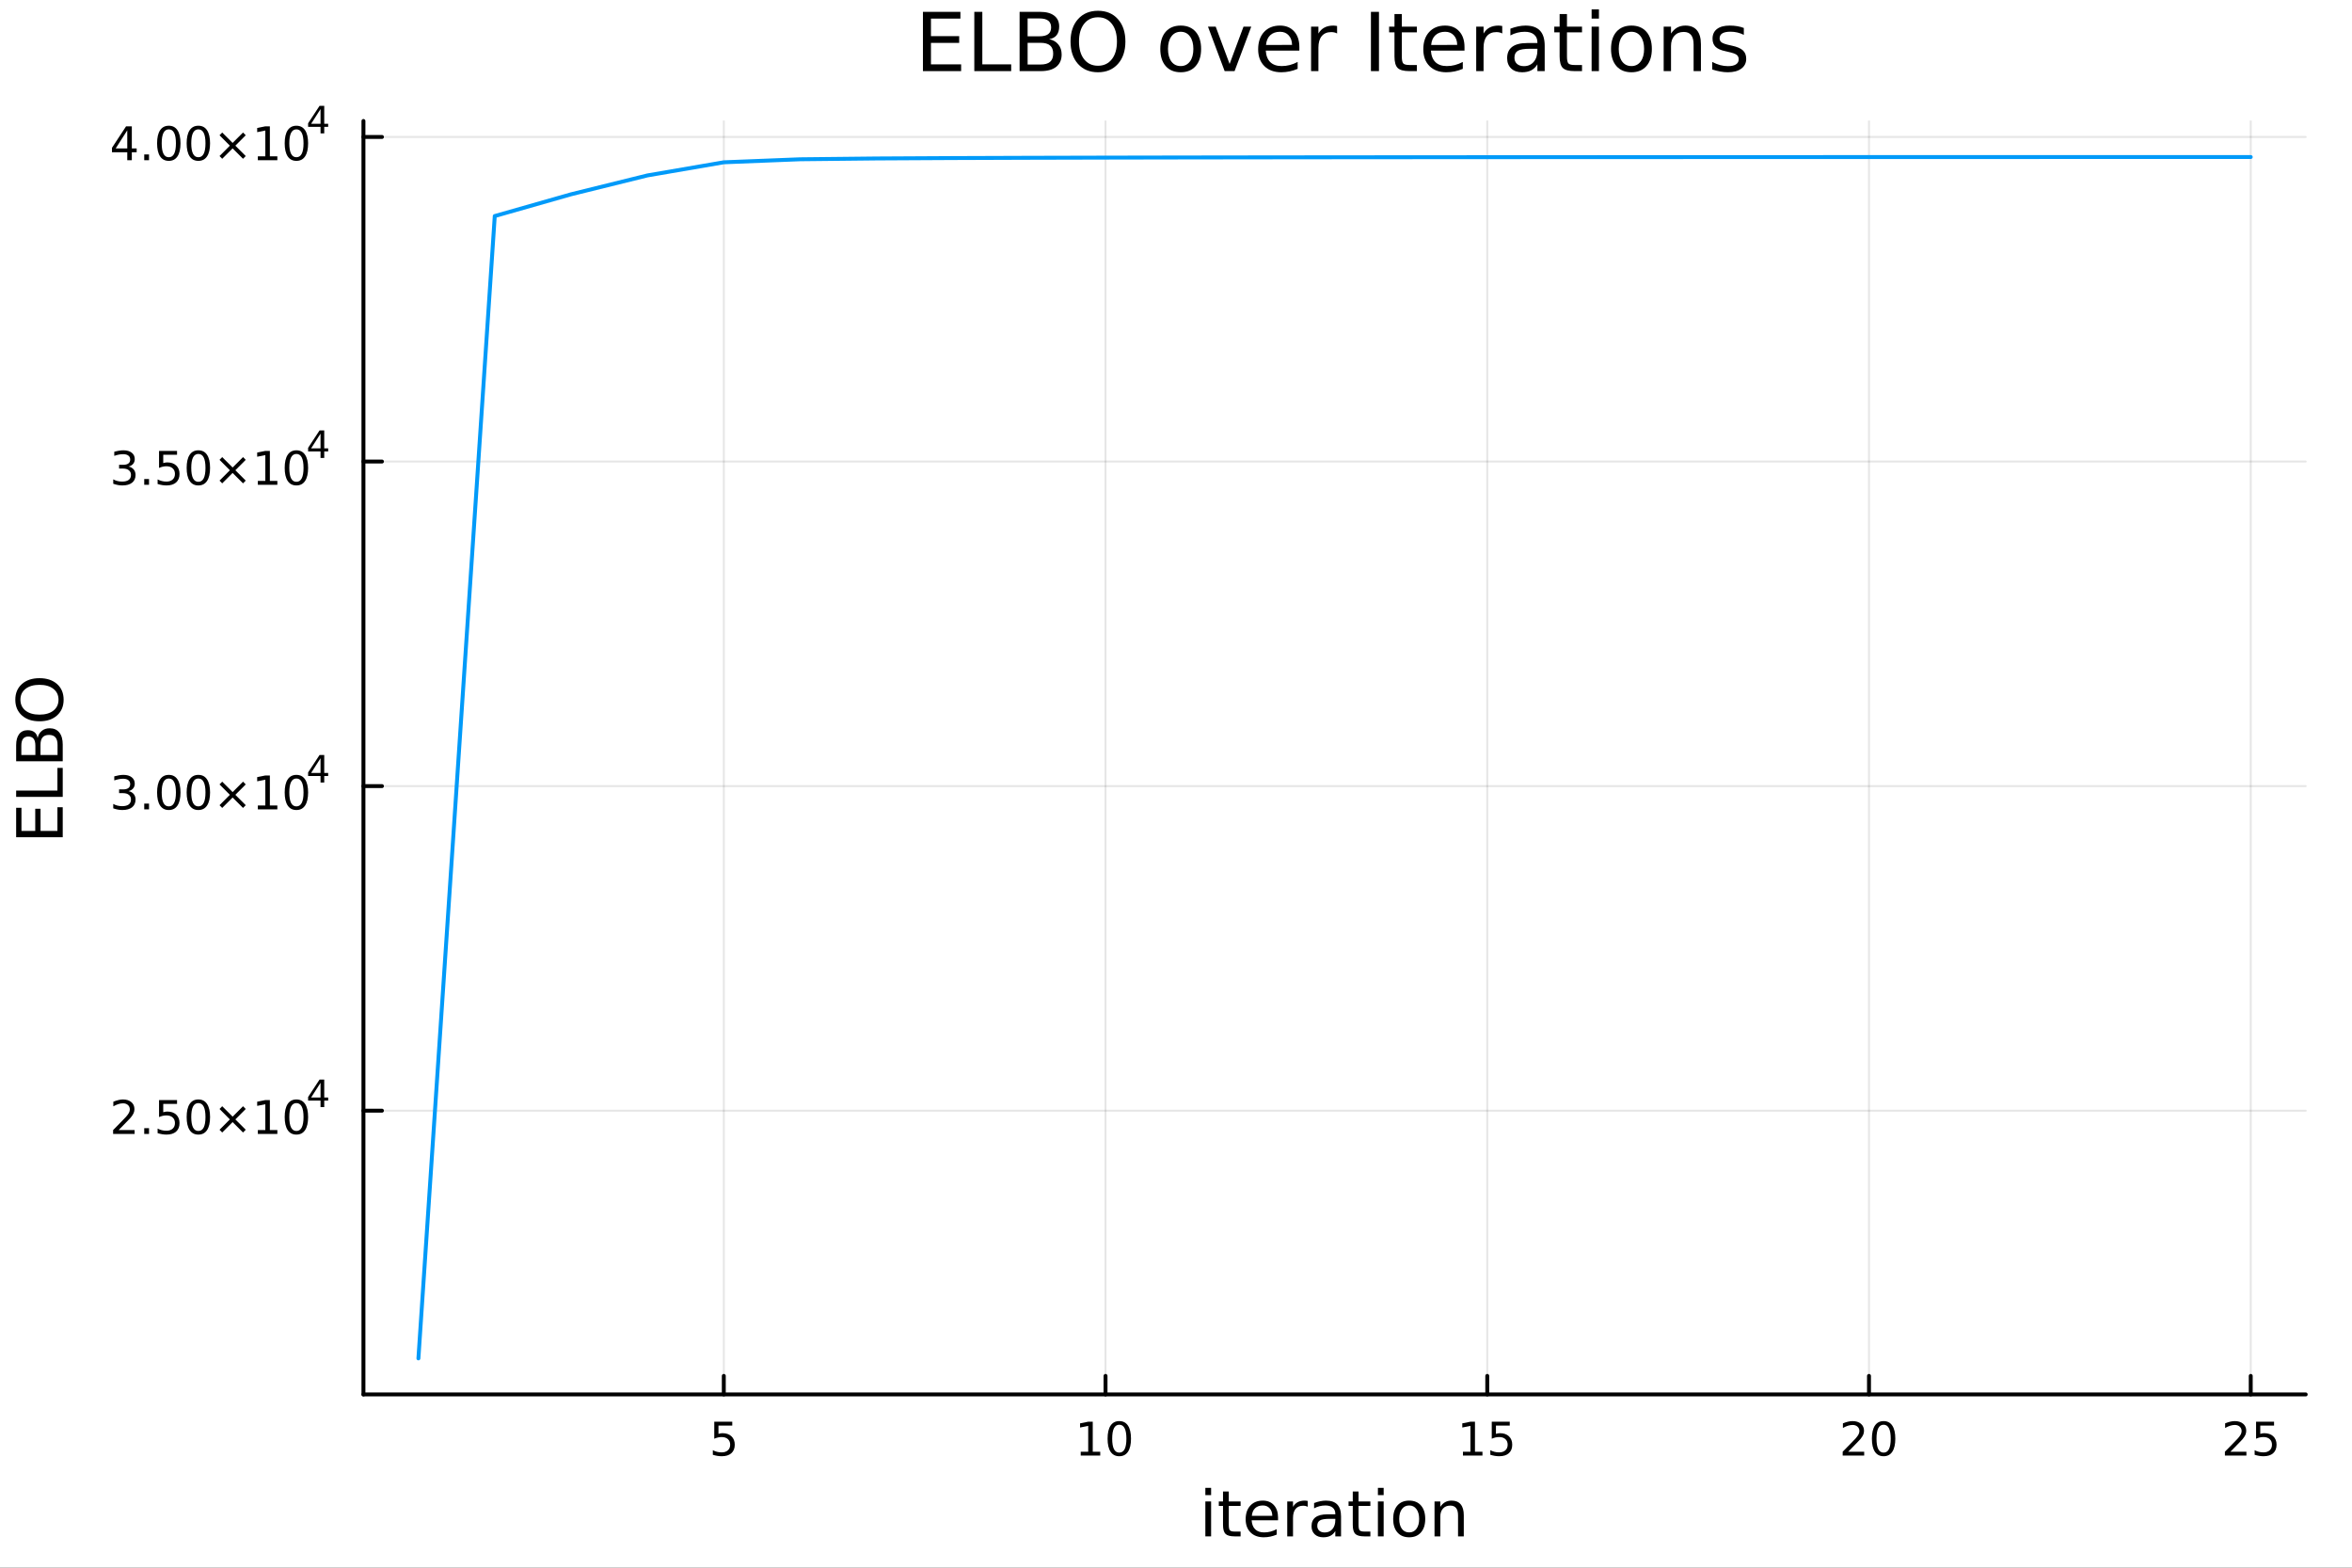 <?xml version="1.0" encoding="utf-8"?>
<svg xmlns="http://www.w3.org/2000/svg" xmlns:xlink="http://www.w3.org/1999/xlink" width="600" height="400" viewBox="0 0 2400 1600">
<rect x="0" y="0" width="2400" height="1600" fill="#333333" stroke="none"/>
<defs>
  <clipPath id="clip740">
    <rect x="0" y="0" width="2400" height="1600"/>
  </clipPath>
</defs>
<path clip-path="url(#clip740)" d="M0 1600 L2400 1600 L2400 0 L0 0  Z" fill="#ffffff" fill-rule="evenodd" fill-opacity="1"/>
<defs>
  <clipPath id="clip741">
    <rect x="480" y="0" width="1681" height="1600"/>
  </clipPath>
</defs>
<path clip-path="url(#clip740)" d="M370.861 1423.18 L2352.76 1423.18 L2352.76 123.472 L370.861 123.472  Z" fill="#ffffff" fill-rule="evenodd" fill-opacity="1"/>
<defs>
  <clipPath id="clip742">
    <rect x="370" y="123" width="1983" height="1301"/>
  </clipPath>
</defs>
<polyline clip-path="url(#clip742)" style="stroke:#000000; stroke-linecap:round; stroke-linejoin:round; stroke-width:2; stroke-opacity:0.1; fill:none" points="738.571,1423.18 738.571,123.472 "/>
<polyline clip-path="url(#clip742)" style="stroke:#000000; stroke-linecap:round; stroke-linejoin:round; stroke-width:2; stroke-opacity:0.1; fill:none" points="1128.09,1423.18 1128.09,123.472 "/>
<polyline clip-path="url(#clip742)" style="stroke:#000000; stroke-linecap:round; stroke-linejoin:round; stroke-width:2; stroke-opacity:0.1; fill:none" points="1517.62,1423.18 1517.62,123.472 "/>
<polyline clip-path="url(#clip742)" style="stroke:#000000; stroke-linecap:round; stroke-linejoin:round; stroke-width:2; stroke-opacity:0.1; fill:none" points="1907.14,1423.18 1907.14,123.472 "/>
<polyline clip-path="url(#clip742)" style="stroke:#000000; stroke-linecap:round; stroke-linejoin:round; stroke-width:2; stroke-opacity:0.1; fill:none" points="2296.66,1423.18 2296.66,123.472 "/>
<polyline clip-path="url(#clip742)" style="stroke:#000000; stroke-linecap:round; stroke-linejoin:round; stroke-width:2; stroke-opacity:0.1; fill:none" points="370.861,1133.58 2352.76,1133.58 "/>
<polyline clip-path="url(#clip742)" style="stroke:#000000; stroke-linecap:round; stroke-linejoin:round; stroke-width:2; stroke-opacity:0.1; fill:none" points="370.861,802.315 2352.76,802.315 "/>
<polyline clip-path="url(#clip742)" style="stroke:#000000; stroke-linecap:round; stroke-linejoin:round; stroke-width:2; stroke-opacity:0.1; fill:none" points="370.861,471.05 2352.76,471.05 "/>
<polyline clip-path="url(#clip742)" style="stroke:#000000; stroke-linecap:round; stroke-linejoin:round; stroke-width:2; stroke-opacity:0.1; fill:none" points="370.861,139.785 2352.76,139.785 "/>
<polyline clip-path="url(#clip740)" style="stroke:#000000; stroke-linecap:round; stroke-linejoin:round; stroke-width:4; stroke-opacity:1; fill:none" points="370.861,1423.18 2352.76,1423.18 "/>
<polyline clip-path="url(#clip740)" style="stroke:#000000; stroke-linecap:round; stroke-linejoin:round; stroke-width:4; stroke-opacity:1; fill:none" points="738.571,1423.18 738.571,1404.28 "/>
<polyline clip-path="url(#clip740)" style="stroke:#000000; stroke-linecap:round; stroke-linejoin:round; stroke-width:4; stroke-opacity:1; fill:none" points="1128.09,1423.18 1128.09,1404.28 "/>
<polyline clip-path="url(#clip740)" style="stroke:#000000; stroke-linecap:round; stroke-linejoin:round; stroke-width:4; stroke-opacity:1; fill:none" points="1517.62,1423.18 1517.62,1404.28 "/>
<polyline clip-path="url(#clip740)" style="stroke:#000000; stroke-linecap:round; stroke-linejoin:round; stroke-width:4; stroke-opacity:1; fill:none" points="1907.14,1423.18 1907.14,1404.28 "/>
<polyline clip-path="url(#clip740)" style="stroke:#000000; stroke-linecap:round; stroke-linejoin:round; stroke-width:4; stroke-opacity:1; fill:none" points="2296.66,1423.18 2296.66,1404.28 "/>
<path clip-path="url(#clip740)" d="M728.849 1451.02 L747.205 1451.02 L747.205 1454.96 L733.131 1454.96 L733.131 1463.43 Q734.15 1463.08 735.168 1462.92 Q736.187 1462.73 737.205 1462.73 Q742.992 1462.73 746.372 1465.9 Q749.751 1469.08 749.751 1474.49 Q749.751 1480.07 746.279 1483.17 Q742.807 1486.25 736.488 1486.25 Q734.312 1486.25 732.043 1485.88 Q729.798 1485.51 727.39 1484.77 L727.39 1480.07 Q729.474 1481.2 731.696 1481.76 Q733.918 1482.32 736.395 1482.32 Q740.4 1482.32 742.738 1480.21 Q745.076 1478.1 745.076 1474.49 Q745.076 1470.88 742.738 1468.77 Q740.4 1466.67 736.395 1466.67 Q734.52 1466.67 732.645 1467.08 Q730.793 1467.5 728.849 1468.38 L728.849 1451.02 Z" fill="#000000" fill-rule="nonzero" fill-opacity="1" /><path clip-path="url(#clip740)" d="M1102.78 1481.64 L1110.42 1481.64 L1110.42 1455.28 L1102.11 1456.95 L1102.11 1452.69 L1110.37 1451.02 L1115.05 1451.02 L1115.05 1481.64 L1122.69 1481.64 L1122.69 1485.58 L1102.78 1485.58 L1102.78 1481.64 Z" fill="#000000" fill-rule="nonzero" fill-opacity="1" /><path clip-path="url(#clip740)" d="M1142.13 1454.1 Q1138.52 1454.1 1136.69 1457.66 Q1134.89 1461.2 1134.89 1468.33 Q1134.89 1475.44 1136.69 1479.01 Q1138.52 1482.55 1142.13 1482.55 Q1145.77 1482.55 1147.57 1479.01 Q1149.4 1475.44 1149.4 1468.33 Q1149.4 1461.2 1147.57 1457.66 Q1145.77 1454.1 1142.13 1454.1 M1142.13 1450.39 Q1147.94 1450.39 1151 1455 Q1154.08 1459.58 1154.08 1468.33 Q1154.08 1477.06 1151 1481.67 Q1147.94 1486.25 1142.13 1486.25 Q1136.32 1486.25 1133.24 1481.67 Q1130.19 1477.06 1130.19 1468.33 Q1130.19 1459.58 1133.24 1455 Q1136.32 1450.39 1142.13 1450.39 Z" fill="#000000" fill-rule="nonzero" fill-opacity="1" /><path clip-path="url(#clip740)" d="M1492.8 1481.64 L1500.44 1481.64 L1500.44 1455.28 L1492.13 1456.95 L1492.13 1452.69 L1500.4 1451.02 L1505.07 1451.02 L1505.07 1481.64 L1512.71 1481.64 L1512.71 1485.58 L1492.8 1485.58 L1492.8 1481.64 Z" fill="#000000" fill-rule="nonzero" fill-opacity="1" /><path clip-path="url(#clip740)" d="M1522.2 1451.02 L1540.56 1451.02 L1540.56 1454.96 L1526.48 1454.96 L1526.48 1463.43 Q1527.5 1463.08 1528.52 1462.92 Q1529.54 1462.73 1530.56 1462.73 Q1536.34 1462.73 1539.72 1465.9 Q1543.1 1469.08 1543.1 1474.49 Q1543.1 1480.07 1539.63 1483.17 Q1536.16 1486.25 1529.84 1486.25 Q1527.66 1486.25 1525.4 1485.88 Q1523.15 1485.51 1520.74 1484.77 L1520.74 1480.07 Q1522.83 1481.2 1525.05 1481.76 Q1527.27 1482.32 1529.75 1482.32 Q1533.75 1482.32 1536.09 1480.21 Q1538.43 1478.1 1538.43 1474.49 Q1538.43 1470.88 1536.09 1468.77 Q1533.75 1466.67 1529.75 1466.67 Q1527.87 1466.67 1526 1467.08 Q1524.15 1467.5 1522.2 1468.38 L1522.2 1451.02 Z" fill="#000000" fill-rule="nonzero" fill-opacity="1" /><path clip-path="url(#clip740)" d="M1885.91 1481.64 L1902.23 1481.64 L1902.23 1485.58 L1880.29 1485.58 L1880.29 1481.64 Q1882.95 1478.89 1887.53 1474.26 Q1892.14 1469.61 1893.32 1468.27 Q1895.57 1465.74 1896.45 1464.01 Q1897.35 1462.25 1897.35 1460.56 Q1897.35 1457.8 1895.41 1456.07 Q1893.48 1454.33 1890.38 1454.33 Q1888.18 1454.33 1885.73 1455.09 Q1883.3 1455.86 1880.52 1457.41 L1880.52 1452.69 Q1883.34 1451.55 1885.8 1450.97 Q1888.25 1450.39 1890.29 1450.39 Q1895.66 1450.39 1898.85 1453.08 Q1902.05 1455.77 1902.05 1460.26 Q1902.05 1462.39 1901.24 1464.31 Q1900.45 1466.2 1898.34 1468.8 Q1897.77 1469.47 1894.66 1472.69 Q1891.56 1475.88 1885.91 1481.64 Z" fill="#000000" fill-rule="nonzero" fill-opacity="1" /><path clip-path="url(#clip740)" d="M1922.05 1454.1 Q1918.44 1454.1 1916.61 1457.66 Q1914.8 1461.2 1914.8 1468.33 Q1914.8 1475.44 1916.61 1479.01 Q1918.44 1482.55 1922.05 1482.55 Q1925.68 1482.55 1927.49 1479.01 Q1929.32 1475.44 1929.32 1468.33 Q1929.32 1461.2 1927.49 1457.66 Q1925.68 1454.1 1922.05 1454.1 M1922.05 1450.39 Q1927.86 1450.39 1930.91 1455 Q1933.99 1459.58 1933.99 1468.33 Q1933.99 1477.06 1930.91 1481.67 Q1927.86 1486.25 1922.05 1486.25 Q1916.24 1486.25 1913.16 1481.67 Q1910.1 1477.06 1910.1 1468.33 Q1910.1 1459.58 1913.16 1455 Q1916.24 1450.39 1922.05 1450.39 Z" fill="#000000" fill-rule="nonzero" fill-opacity="1" /><path clip-path="url(#clip740)" d="M2275.94 1481.64 L2292.25 1481.64 L2292.25 1485.58 L2270.31 1485.58 L2270.31 1481.64 Q2272.97 1478.89 2277.56 1474.26 Q2282.16 1469.61 2283.34 1468.27 Q2285.59 1465.74 2286.47 1464.01 Q2287.37 1462.25 2287.37 1460.56 Q2287.37 1457.8 2285.43 1456.07 Q2283.5 1454.33 2280.4 1454.33 Q2278.2 1454.33 2275.75 1455.09 Q2273.32 1455.86 2270.54 1457.41 L2270.54 1452.69 Q2273.37 1451.55 2275.82 1450.97 Q2278.27 1450.39 2280.31 1450.39 Q2285.68 1450.39 2288.88 1453.08 Q2292.07 1455.77 2292.07 1460.26 Q2292.07 1462.39 2291.26 1464.31 Q2290.47 1466.2 2288.37 1468.8 Q2287.79 1469.47 2284.69 1472.69 Q2281.58 1475.88 2275.94 1481.64 Z" fill="#000000" fill-rule="nonzero" fill-opacity="1" /><path clip-path="url(#clip740)" d="M2302.12 1451.02 L2320.47 1451.02 L2320.47 1454.96 L2306.4 1454.96 L2306.4 1463.43 Q2307.42 1463.08 2308.44 1462.92 Q2309.45 1462.73 2310.47 1462.73 Q2316.26 1462.73 2319.64 1465.9 Q2323.02 1469.08 2323.02 1474.49 Q2323.02 1480.07 2319.55 1483.17 Q2316.07 1486.25 2309.75 1486.25 Q2307.58 1486.25 2305.31 1485.88 Q2303.06 1485.51 2300.66 1484.77 L2300.66 1480.07 Q2302.74 1481.2 2304.96 1481.76 Q2307.19 1482.32 2309.66 1482.32 Q2313.67 1482.32 2316 1480.21 Q2318.34 1478.1 2318.34 1474.49 Q2318.34 1470.88 2316 1468.77 Q2313.67 1466.67 2309.66 1466.67 Q2307.79 1466.67 2305.91 1467.08 Q2304.06 1467.5 2302.12 1468.38 L2302.12 1451.02 Z" fill="#000000" fill-rule="nonzero" fill-opacity="1" /><path clip-path="url(#clip740)" d="M1229.96 1532.4 L1235.82 1532.4 L1235.82 1568.04 L1229.96 1568.04 L1229.96 1532.4 M1229.96 1518.52 L1235.82 1518.52 L1235.82 1525.93 L1229.96 1525.93 L1229.96 1518.52 Z" fill="#000000" fill-rule="nonzero" fill-opacity="1" /><path clip-path="url(#clip740)" d="M1253.86 1522.27 L1253.86 1532.4 L1265.92 1532.4 L1265.92 1536.95 L1253.86 1536.95 L1253.86 1556.3 Q1253.86 1560.66 1255.04 1561.9 Q1256.25 1563.14 1259.91 1563.14 L1265.92 1563.14 L1265.92 1568.04 L1259.91 1568.04 Q1253.13 1568.04 1250.55 1565.53 Q1247.97 1562.98 1247.97 1556.3 L1247.97 1536.95 L1243.68 1536.95 L1243.68 1532.4 L1247.97 1532.4 L1247.97 1522.27 L1253.86 1522.27 Z" fill="#000000" fill-rule="nonzero" fill-opacity="1" /><path clip-path="url(#clip740)" d="M1304.12 1548.76 L1304.12 1551.62 L1277.19 1551.62 Q1277.57 1557.67 1280.82 1560.85 Q1284.1 1564 1289.92 1564 Q1293.3 1564 1296.45 1563.17 Q1299.63 1562.35 1302.75 1560.69 L1302.75 1566.23 Q1299.6 1567.57 1296.29 1568.27 Q1292.98 1568.97 1289.57 1568.97 Q1281.04 1568.97 1276.05 1564 Q1271.08 1559.04 1271.08 1550.57 Q1271.08 1541.82 1275.79 1536.69 Q1280.53 1531.54 1288.55 1531.54 Q1295.75 1531.54 1299.92 1536.18 Q1304.12 1540.8 1304.12 1548.76 M1298.26 1547.04 Q1298.2 1542.23 1295.56 1539.37 Q1292.95 1536.5 1288.62 1536.5 Q1283.72 1536.5 1280.76 1539.27 Q1277.83 1542.04 1277.38 1547.07 L1298.26 1547.04 Z" fill="#000000" fill-rule="nonzero" fill-opacity="1" /><path clip-path="url(#clip740)" d="M1334.39 1537.87 Q1333.4 1537.3 1332.22 1537.04 Q1331.08 1536.76 1329.68 1536.76 Q1324.71 1536.76 1322.04 1540 Q1319.4 1543.22 1319.4 1549.27 L1319.4 1568.04 L1313.51 1568.04 L1313.51 1532.4 L1319.4 1532.4 L1319.4 1537.93 Q1321.24 1534.69 1324.2 1533.13 Q1327.16 1531.54 1331.4 1531.54 Q1332 1531.54 1332.73 1531.63 Q1333.47 1531.7 1334.36 1531.85 L1334.39 1537.87 Z" fill="#000000" fill-rule="nonzero" fill-opacity="1" /><path clip-path="url(#clip740)" d="M1356.73 1550.12 Q1349.63 1550.12 1346.9 1551.75 Q1344.16 1553.37 1344.16 1557.29 Q1344.16 1560.4 1346.2 1562.25 Q1348.27 1564.07 1351.8 1564.07 Q1356.67 1564.07 1359.6 1560.63 Q1362.56 1557.16 1362.56 1551.43 L1362.56 1550.12 L1356.73 1550.12 M1368.41 1547.71 L1368.41 1568.04 L1362.56 1568.04 L1362.56 1562.63 Q1360.55 1565.88 1357.56 1567.44 Q1354.57 1568.97 1350.24 1568.97 Q1344.76 1568.97 1341.52 1565.91 Q1338.3 1562.82 1338.3 1557.67 Q1338.3 1551.65 1342.31 1548.6 Q1346.36 1545.54 1354.34 1545.54 L1362.56 1545.54 L1362.56 1544.97 Q1362.56 1540.93 1359.88 1538.73 Q1357.24 1536.5 1352.43 1536.5 Q1349.38 1536.5 1346.48 1537.23 Q1343.59 1537.97 1340.91 1539.43 L1340.91 1534.02 Q1344.13 1532.78 1347.15 1532.17 Q1350.18 1531.54 1353.04 1531.54 Q1360.77 1531.54 1364.59 1535.55 Q1368.41 1539.56 1368.41 1547.71 Z" fill="#000000" fill-rule="nonzero" fill-opacity="1" /><path clip-path="url(#clip740)" d="M1386.27 1522.27 L1386.27 1532.4 L1398.33 1532.4 L1398.33 1536.95 L1386.27 1536.95 L1386.27 1556.3 Q1386.27 1560.66 1387.45 1561.9 Q1388.66 1563.14 1392.32 1563.14 L1398.33 1563.14 L1398.33 1568.04 L1392.32 1568.04 Q1385.54 1568.04 1382.96 1565.53 Q1380.38 1562.98 1380.38 1556.3 L1380.38 1536.95 L1376.08 1536.95 L1376.08 1532.4 L1380.38 1532.4 L1380.38 1522.27 L1386.27 1522.27 Z" fill="#000000" fill-rule="nonzero" fill-opacity="1" /><path clip-path="url(#clip740)" d="M1406.03 1532.4 L1411.89 1532.4 L1411.89 1568.04 L1406.03 1568.04 L1406.03 1532.4 M1406.03 1518.52 L1411.89 1518.52 L1411.89 1525.93 L1406.03 1525.93 L1406.03 1518.52 Z" fill="#000000" fill-rule="nonzero" fill-opacity="1" /><path clip-path="url(#clip740)" d="M1437.96 1536.5 Q1433.25 1536.5 1430.51 1540.19 Q1427.77 1543.85 1427.77 1550.25 Q1427.77 1556.65 1430.48 1560.34 Q1433.22 1564 1437.96 1564 Q1442.64 1564 1445.37 1560.31 Q1448.11 1556.62 1448.11 1550.25 Q1448.11 1543.92 1445.37 1540.23 Q1442.64 1536.5 1437.96 1536.5 M1437.96 1531.54 Q1445.6 1531.54 1449.96 1536.5 Q1454.32 1541.47 1454.32 1550.25 Q1454.32 1559 1449.96 1564 Q1445.6 1568.97 1437.96 1568.97 Q1430.29 1568.97 1425.93 1564 Q1421.6 1559 1421.6 1550.25 Q1421.6 1541.47 1425.93 1536.5 Q1430.29 1531.54 1437.96 1531.54 Z" fill="#000000" fill-rule="nonzero" fill-opacity="1" /><path clip-path="url(#clip740)" d="M1493.66 1546.53 L1493.66 1568.04 L1487.8 1568.04 L1487.8 1546.72 Q1487.8 1541.66 1485.83 1539.14 Q1483.85 1536.63 1479.91 1536.63 Q1475.17 1536.63 1472.43 1539.65 Q1469.69 1542.68 1469.69 1547.9 L1469.69 1568.04 L1463.8 1568.04 L1463.8 1532.4 L1469.69 1532.4 L1469.69 1537.93 Q1471.79 1534.72 1474.62 1533.13 Q1477.49 1531.54 1481.21 1531.54 Q1487.36 1531.54 1490.51 1535.36 Q1493.66 1539.14 1493.66 1546.53 Z" fill="#000000" fill-rule="nonzero" fill-opacity="1" /><polyline clip-path="url(#clip740)" style="stroke:#000000; stroke-linecap:round; stroke-linejoin:round; stroke-width:4; stroke-opacity:1; fill:none" points="370.861,1423.18 370.861,123.472 "/>
<polyline clip-path="url(#clip740)" style="stroke:#000000; stroke-linecap:round; stroke-linejoin:round; stroke-width:4; stroke-opacity:1; fill:none" points="370.861,1133.58 389.758,1133.58 "/>
<polyline clip-path="url(#clip740)" style="stroke:#000000; stroke-linecap:round; stroke-linejoin:round; stroke-width:4; stroke-opacity:1; fill:none" points="370.861,802.315 389.758,802.315 "/>
<polyline clip-path="url(#clip740)" style="stroke:#000000; stroke-linecap:round; stroke-linejoin:round; stroke-width:4; stroke-opacity:1; fill:none" points="370.861,471.05 389.758,471.05 "/>
<polyline clip-path="url(#clip740)" style="stroke:#000000; stroke-linecap:round; stroke-linejoin:round; stroke-width:4; stroke-opacity:1; fill:none" points="370.861,139.785 389.758,139.785 "/>
<path clip-path="url(#clip740)" d="M121.043 1153.37 L137.362 1153.37 L137.362 1157.31 L115.418 1157.31 L115.418 1153.37 Q118.08 1150.62 122.663 1145.99 Q127.269 1141.34 128.45 1139.99 Q130.695 1137.47 131.575 1135.73 Q132.478 1133.97 132.478 1132.28 Q132.478 1129.53 130.533 1127.79 Q128.612 1126.06 125.51 1126.06 Q123.311 1126.06 120.857 1126.82 Q118.427 1127.59 115.649 1129.14 L115.649 1124.41 Q118.473 1123.28 120.927 1122.7 Q123.38 1122.12 125.418 1122.12 Q130.788 1122.12 133.982 1124.81 Q137.177 1127.49 137.177 1131.98 Q137.177 1134.11 136.367 1136.03 Q135.579 1137.93 133.473 1140.53 Q132.894 1141.2 129.792 1144.41 Q126.691 1147.61 121.043 1153.37 Z" fill="#000000" fill-rule="nonzero" fill-opacity="1" /><path clip-path="url(#clip740)" d="M147.177 1151.43 L152.061 1151.43 L152.061 1157.31 L147.177 1157.31 L147.177 1151.43 Z" fill="#000000" fill-rule="nonzero" fill-opacity="1" /><path clip-path="url(#clip740)" d="M162.292 1122.75 L180.649 1122.75 L180.649 1126.68 L166.575 1126.68 L166.575 1135.16 Q167.593 1134.81 168.612 1134.65 Q169.63 1134.46 170.649 1134.46 Q176.436 1134.46 179.815 1137.63 Q183.195 1140.8 183.195 1146.22 Q183.195 1151.8 179.723 1154.9 Q176.251 1157.98 169.931 1157.98 Q167.755 1157.98 165.487 1157.61 Q163.241 1157.24 160.834 1156.5 L160.834 1151.8 Q162.917 1152.93 165.14 1153.49 Q167.362 1154.04 169.839 1154.04 Q173.843 1154.04 176.181 1151.94 Q178.519 1149.83 178.519 1146.22 Q178.519 1142.61 176.181 1140.5 Q173.843 1138.4 169.839 1138.4 Q167.964 1138.4 166.089 1138.81 Q164.237 1139.23 162.292 1140.11 L162.292 1122.75 Z" fill="#000000" fill-rule="nonzero" fill-opacity="1" /><path clip-path="url(#clip740)" d="M202.408 1125.83 Q198.797 1125.83 196.968 1129.39 Q195.163 1132.93 195.163 1140.06 Q195.163 1147.17 196.968 1150.73 Q198.797 1154.28 202.408 1154.28 Q206.042 1154.28 207.848 1150.73 Q209.676 1147.17 209.676 1140.06 Q209.676 1132.93 207.848 1129.39 Q206.042 1125.83 202.408 1125.83 M202.408 1122.12 Q208.218 1122.12 211.274 1126.73 Q214.352 1131.31 214.352 1140.06 Q214.352 1148.79 211.274 1153.4 Q208.218 1157.98 202.408 1157.98 Q196.598 1157.98 193.519 1153.4 Q190.463 1148.79 190.463 1140.06 Q190.463 1131.31 193.519 1126.73 Q196.598 1122.12 202.408 1122.12 Z" fill="#000000" fill-rule="nonzero" fill-opacity="1" /><path clip-path="url(#clip740)" d="M250.741 1131.85 L240.162 1142.47 L250.741 1153.05 L247.986 1155.85 L237.361 1145.22 L226.736 1155.85 L224.005 1153.05 L234.56 1142.47 L224.005 1131.85 L226.736 1129.04 L237.361 1139.67 L247.986 1129.04 L250.741 1131.85 Z" fill="#000000" fill-rule="nonzero" fill-opacity="1" /><path clip-path="url(#clip740)" d="M263.102 1153.37 L270.741 1153.37 L270.741 1127.01 L262.431 1128.67 L262.431 1124.41 L270.695 1122.75 L275.37 1122.75 L275.37 1153.37 L283.009 1153.37 L283.009 1157.31 L263.102 1157.31 L263.102 1153.37 Z" fill="#000000" fill-rule="nonzero" fill-opacity="1" /><path clip-path="url(#clip740)" d="M302.454 1125.83 Q298.843 1125.83 297.014 1129.39 Q295.208 1132.93 295.208 1140.06 Q295.208 1147.17 297.014 1150.73 Q298.843 1154.28 302.454 1154.28 Q306.088 1154.28 307.893 1150.73 Q309.722 1147.17 309.722 1140.06 Q309.722 1132.93 307.893 1129.39 Q306.088 1125.83 302.454 1125.83 M302.454 1122.12 Q308.264 1122.12 311.319 1126.73 Q314.398 1131.31 314.398 1140.06 Q314.398 1148.79 311.319 1153.4 Q308.264 1157.98 302.454 1157.98 Q296.643 1157.98 293.565 1153.4 Q290.509 1148.79 290.509 1140.06 Q290.509 1131.31 293.565 1126.73 Q296.643 1122.12 302.454 1122.12 Z" fill="#000000" fill-rule="nonzero" fill-opacity="1" /><path clip-path="url(#clip740)" d="M327.074 1105.13 L317.482 1120.12 L327.074 1120.12 L327.074 1105.13 M326.078 1101.82 L330.855 1101.82 L330.855 1120.12 L334.861 1120.12 L334.861 1123.28 L330.855 1123.28 L330.855 1129.9 L327.074 1129.9 L327.074 1123.28 L314.398 1123.28 L314.398 1119.61 L326.078 1101.82 Z" fill="#000000" fill-rule="nonzero" fill-opacity="1" /><path clip-path="url(#clip740)" d="M131.181 807.409 Q134.538 808.126 136.413 810.395 Q138.311 812.663 138.311 815.996 Q138.311 821.112 134.792 823.913 Q131.274 826.714 124.793 826.714 Q122.617 826.714 120.302 826.274 Q118.01 825.858 115.556 825.001 L115.556 820.487 Q117.501 821.621 119.816 822.2 Q122.13 822.779 124.654 822.779 Q129.052 822.779 131.343 821.043 Q133.658 819.307 133.658 815.996 Q133.658 812.941 131.505 811.228 Q129.376 809.492 125.556 809.492 L121.529 809.492 L121.529 805.649 L125.742 805.649 Q129.191 805.649 131.019 804.284 Q132.848 802.895 132.848 800.302 Q132.848 797.64 130.95 796.228 Q129.075 794.793 125.556 794.793 Q123.635 794.793 121.436 795.21 Q119.237 795.626 116.598 796.506 L116.598 792.339 Q119.26 791.598 121.575 791.228 Q123.913 790.858 125.973 790.858 Q131.297 790.858 134.399 793.288 Q137.501 795.696 137.501 799.816 Q137.501 802.686 135.857 804.677 Q134.214 806.645 131.181 807.409 Z" fill="#000000" fill-rule="nonzero" fill-opacity="1" /><path clip-path="url(#clip740)" d="M147.177 820.163 L152.061 820.163 L152.061 826.043 L147.177 826.043 L147.177 820.163 Z" fill="#000000" fill-rule="nonzero" fill-opacity="1" /><path clip-path="url(#clip740)" d="M172.246 794.561 Q168.635 794.561 166.806 798.126 Q165.001 801.668 165.001 808.797 Q165.001 815.904 166.806 819.469 Q168.635 823.01 172.246 823.01 Q175.88 823.01 177.686 819.469 Q179.514 815.904 179.514 808.797 Q179.514 801.668 177.686 798.126 Q175.88 794.561 172.246 794.561 M172.246 790.858 Q178.056 790.858 181.112 795.464 Q184.19 800.047 184.19 808.797 Q184.19 817.524 181.112 822.131 Q178.056 826.714 172.246 826.714 Q166.436 826.714 163.357 822.131 Q160.302 817.524 160.302 808.797 Q160.302 800.047 163.357 795.464 Q166.436 790.858 172.246 790.858 Z" fill="#000000" fill-rule="nonzero" fill-opacity="1" /><path clip-path="url(#clip740)" d="M202.408 794.561 Q198.797 794.561 196.968 798.126 Q195.163 801.668 195.163 808.797 Q195.163 815.904 196.968 819.469 Q198.797 823.01 202.408 823.01 Q206.042 823.01 207.848 819.469 Q209.676 815.904 209.676 808.797 Q209.676 801.668 207.848 798.126 Q206.042 794.561 202.408 794.561 M202.408 790.858 Q208.218 790.858 211.274 795.464 Q214.352 800.047 214.352 808.797 Q214.352 817.524 211.274 822.131 Q208.218 826.714 202.408 826.714 Q196.598 826.714 193.519 822.131 Q190.463 817.524 190.463 808.797 Q190.463 800.047 193.519 795.464 Q196.598 790.858 202.408 790.858 Z" fill="#000000" fill-rule="nonzero" fill-opacity="1" /><path clip-path="url(#clip740)" d="M250.741 800.58 L240.162 811.205 L250.741 821.783 L247.986 824.584 L237.361 813.959 L226.736 824.584 L224.005 821.783 L234.56 811.205 L224.005 800.58 L226.736 797.779 L237.361 808.404 L247.986 797.779 L250.741 800.58 Z" fill="#000000" fill-rule="nonzero" fill-opacity="1" /><path clip-path="url(#clip740)" d="M263.102 822.108 L270.741 822.108 L270.741 795.742 L262.431 797.409 L262.431 793.149 L270.695 791.483 L275.37 791.483 L275.37 822.108 L283.009 822.108 L283.009 826.043 L263.102 826.043 L263.102 822.108 Z" fill="#000000" fill-rule="nonzero" fill-opacity="1" /><path clip-path="url(#clip740)" d="M302.454 794.561 Q298.843 794.561 297.014 798.126 Q295.208 801.668 295.208 808.797 Q295.208 815.904 297.014 819.469 Q298.843 823.01 302.454 823.01 Q306.088 823.01 307.893 819.469 Q309.722 815.904 309.722 808.797 Q309.722 801.668 307.893 798.126 Q306.088 794.561 302.454 794.561 M302.454 790.858 Q308.264 790.858 311.319 795.464 Q314.398 800.047 314.398 808.797 Q314.398 817.524 311.319 822.131 Q308.264 826.714 302.454 826.714 Q296.643 826.714 293.565 822.131 Q290.509 817.524 290.509 808.797 Q290.509 800.047 293.565 795.464 Q296.643 790.858 302.454 790.858 Z" fill="#000000" fill-rule="nonzero" fill-opacity="1" /><path clip-path="url(#clip740)" d="M327.074 773.862 L317.482 788.852 L327.074 788.852 L327.074 773.862 M326.078 770.552 L330.855 770.552 L330.855 788.852 L334.861 788.852 L334.861 792.012 L330.855 792.012 L330.855 798.632 L327.074 798.632 L327.074 792.012 L314.398 792.012 L314.398 788.344 L326.078 770.552 Z" fill="#000000" fill-rule="nonzero" fill-opacity="1" /><path clip-path="url(#clip740)" d="M131.181 476.143 Q134.538 476.861 136.413 479.129 Q138.311 481.398 138.311 484.731 Q138.311 489.847 134.792 492.648 Q131.274 495.449 124.793 495.449 Q122.617 495.449 120.302 495.009 Q118.01 494.592 115.556 493.736 L115.556 489.222 Q117.501 490.356 119.816 490.935 Q122.13 491.514 124.654 491.514 Q129.052 491.514 131.343 489.777 Q133.658 488.041 133.658 484.731 Q133.658 481.676 131.505 479.963 Q129.376 478.227 125.556 478.227 L121.529 478.227 L121.529 474.384 L125.742 474.384 Q129.191 474.384 131.019 473.018 Q132.848 471.629 132.848 469.037 Q132.848 466.375 130.95 464.963 Q129.075 463.528 125.556 463.528 Q123.635 463.528 121.436 463.944 Q119.237 464.361 116.598 465.241 L116.598 461.074 Q119.26 460.333 121.575 459.963 Q123.913 459.592 125.973 459.592 Q131.297 459.592 134.399 462.023 Q137.501 464.43 137.501 468.551 Q137.501 471.421 135.857 473.412 Q134.214 475.379 131.181 476.143 Z" fill="#000000" fill-rule="nonzero" fill-opacity="1" /><path clip-path="url(#clip740)" d="M147.177 488.898 L152.061 488.898 L152.061 494.777 L147.177 494.777 L147.177 488.898 Z" fill="#000000" fill-rule="nonzero" fill-opacity="1" /><path clip-path="url(#clip740)" d="M162.292 460.217 L180.649 460.217 L180.649 464.153 L166.575 464.153 L166.575 472.625 Q167.593 472.278 168.612 472.116 Q169.63 471.93 170.649 471.93 Q176.436 471.93 179.815 475.102 Q183.195 478.273 183.195 483.69 Q183.195 489.268 179.723 492.37 Q176.251 495.449 169.931 495.449 Q167.755 495.449 165.487 495.078 Q163.241 494.708 160.834 493.967 L160.834 489.268 Q162.917 490.402 165.14 490.958 Q167.362 491.514 169.839 491.514 Q173.843 491.514 176.181 489.407 Q178.519 487.301 178.519 483.69 Q178.519 480.078 176.181 477.972 Q173.843 475.865 169.839 475.865 Q167.964 475.865 166.089 476.282 Q164.237 476.699 162.292 477.578 L162.292 460.217 Z" fill="#000000" fill-rule="nonzero" fill-opacity="1" /><path clip-path="url(#clip740)" d="M202.408 463.296 Q198.797 463.296 196.968 466.861 Q195.163 470.403 195.163 477.532 Q195.163 484.639 196.968 488.203 Q198.797 491.745 202.408 491.745 Q206.042 491.745 207.848 488.203 Q209.676 484.639 209.676 477.532 Q209.676 470.403 207.848 466.861 Q206.042 463.296 202.408 463.296 M202.408 459.592 Q208.218 459.592 211.274 464.199 Q214.352 468.782 214.352 477.532 Q214.352 486.259 211.274 490.865 Q208.218 495.449 202.408 495.449 Q196.598 495.449 193.519 490.865 Q190.463 486.259 190.463 477.532 Q190.463 468.782 193.519 464.199 Q196.598 459.592 202.408 459.592 Z" fill="#000000" fill-rule="nonzero" fill-opacity="1" /><path clip-path="url(#clip740)" d="M250.741 469.315 L240.162 479.94 L250.741 490.518 L247.986 493.319 L237.361 482.694 L226.736 493.319 L224.005 490.518 L234.56 479.94 L224.005 469.315 L226.736 466.514 L237.361 477.139 L247.986 466.514 L250.741 469.315 Z" fill="#000000" fill-rule="nonzero" fill-opacity="1" /><path clip-path="url(#clip740)" d="M263.102 490.842 L270.741 490.842 L270.741 464.477 L262.431 466.143 L262.431 461.884 L270.695 460.217 L275.37 460.217 L275.37 490.842 L283.009 490.842 L283.009 494.777 L263.102 494.777 L263.102 490.842 Z" fill="#000000" fill-rule="nonzero" fill-opacity="1" /><path clip-path="url(#clip740)" d="M302.454 463.296 Q298.843 463.296 297.014 466.861 Q295.208 470.403 295.208 477.532 Q295.208 484.639 297.014 488.203 Q298.843 491.745 302.454 491.745 Q306.088 491.745 307.893 488.203 Q309.722 484.639 309.722 477.532 Q309.722 470.403 307.893 466.861 Q306.088 463.296 302.454 463.296 M302.454 459.592 Q308.264 459.592 311.319 464.199 Q314.398 468.782 314.398 477.532 Q314.398 486.259 311.319 490.865 Q308.264 495.449 302.454 495.449 Q296.643 495.449 293.565 490.865 Q290.509 486.259 290.509 477.532 Q290.509 468.782 293.565 464.199 Q296.643 459.592 302.454 459.592 Z" fill="#000000" fill-rule="nonzero" fill-opacity="1" /><path clip-path="url(#clip740)" d="M327.074 442.597 L317.482 457.587 L327.074 457.587 L327.074 442.597 M326.078 439.287 L330.855 439.287 L330.855 457.587 L334.861 457.587 L334.861 460.747 L330.855 460.747 L330.855 467.367 L327.074 467.367 L327.074 460.747 L314.398 460.747 L314.398 457.079 L326.078 439.287 Z" fill="#000000" fill-rule="nonzero" fill-opacity="1" /><path clip-path="url(#clip740)" d="M129.862 133.026 L118.056 151.475 L129.862 151.475 L129.862 133.026 M128.635 128.952 L134.515 128.952 L134.515 151.475 L139.445 151.475 L139.445 155.364 L134.515 155.364 L134.515 163.512 L129.862 163.512 L129.862 155.364 L114.26 155.364 L114.26 150.85 L128.635 128.952 Z" fill="#000000" fill-rule="nonzero" fill-opacity="1" /><path clip-path="url(#clip740)" d="M147.177 157.633 L152.061 157.633 L152.061 163.512 L147.177 163.512 L147.177 157.633 Z" fill="#000000" fill-rule="nonzero" fill-opacity="1" /><path clip-path="url(#clip740)" d="M172.246 132.031 Q168.635 132.031 166.806 135.596 Q165.001 139.137 165.001 146.267 Q165.001 153.373 166.806 156.938 Q168.635 160.48 172.246 160.48 Q175.88 160.48 177.686 156.938 Q179.514 153.373 179.514 146.267 Q179.514 139.137 177.686 135.596 Q175.88 132.031 172.246 132.031 M172.246 128.327 Q178.056 128.327 181.112 132.934 Q184.19 137.517 184.19 146.267 Q184.19 154.994 181.112 159.6 Q178.056 164.183 172.246 164.183 Q166.436 164.183 163.357 159.6 Q160.302 154.994 160.302 146.267 Q160.302 137.517 163.357 132.934 Q166.436 128.327 172.246 128.327 Z" fill="#000000" fill-rule="nonzero" fill-opacity="1" /><path clip-path="url(#clip740)" d="M202.408 132.031 Q198.797 132.031 196.968 135.596 Q195.163 139.137 195.163 146.267 Q195.163 153.373 196.968 156.938 Q198.797 160.48 202.408 160.48 Q206.042 160.48 207.848 156.938 Q209.676 153.373 209.676 146.267 Q209.676 139.137 207.848 135.596 Q206.042 132.031 202.408 132.031 M202.408 128.327 Q208.218 128.327 211.274 132.934 Q214.352 137.517 214.352 146.267 Q214.352 154.994 211.274 159.6 Q208.218 164.183 202.408 164.183 Q196.598 164.183 193.519 159.6 Q190.463 154.994 190.463 146.267 Q190.463 137.517 193.519 132.934 Q196.598 128.327 202.408 128.327 Z" fill="#000000" fill-rule="nonzero" fill-opacity="1" /><path clip-path="url(#clip740)" d="M250.741 138.049 L240.162 148.674 L250.741 159.253 L247.986 162.054 L237.361 151.429 L226.736 162.054 L224.005 159.253 L234.56 148.674 L224.005 138.049 L226.736 135.248 L237.361 145.873 L247.986 135.248 L250.741 138.049 Z" fill="#000000" fill-rule="nonzero" fill-opacity="1" /><path clip-path="url(#clip740)" d="M263.102 159.577 L270.741 159.577 L270.741 133.211 L262.431 134.878 L262.431 130.619 L270.695 128.952 L275.37 128.952 L275.37 159.577 L283.009 159.577 L283.009 163.512 L263.102 163.512 L263.102 159.577 Z" fill="#000000" fill-rule="nonzero" fill-opacity="1" /><path clip-path="url(#clip740)" d="M302.454 132.031 Q298.843 132.031 297.014 135.596 Q295.208 139.137 295.208 146.267 Q295.208 153.373 297.014 156.938 Q298.843 160.48 302.454 160.48 Q306.088 160.48 307.893 156.938 Q309.722 153.373 309.722 146.267 Q309.722 139.137 307.893 135.596 Q306.088 132.031 302.454 132.031 M302.454 128.327 Q308.264 128.327 311.319 132.934 Q314.398 137.517 314.398 146.267 Q314.398 154.994 311.319 159.6 Q308.264 164.183 302.454 164.183 Q296.643 164.183 293.565 159.6 Q290.509 154.994 290.509 146.267 Q290.509 137.517 293.565 132.934 Q296.643 128.327 302.454 128.327 Z" fill="#000000" fill-rule="nonzero" fill-opacity="1" /><path clip-path="url(#clip740)" d="M327.074 111.332 L317.482 126.322 L327.074 126.322 L327.074 111.332 M326.078 108.022 L330.855 108.022 L330.855 126.322 L334.861 126.322 L334.861 129.481 L330.855 129.481 L330.855 136.102 L327.074 136.102 L327.074 129.481 L314.398 129.481 L314.398 125.814 L326.078 108.022 Z" fill="#000000" fill-rule="nonzero" fill-opacity="1" /><path clip-path="url(#clip740)" d="M16.484 854.489 L16.484 824.443 L21.895 824.443 L21.895 848.059 L35.963 848.059 L35.963 825.429 L41.374 825.429 L41.374 848.059 L58.593 848.059 L58.593 823.87 L64.004 823.87 L64.004 854.489 L16.484 854.489 Z" fill="#000000" fill-rule="nonzero" fill-opacity="1" /><path clip-path="url(#clip740)" d="M16.484 813.303 L16.484 806.873 L58.593 806.873 L58.593 783.734 L64.004 783.734 L64.004 813.303 L16.484 813.303 Z" fill="#000000" fill-rule="nonzero" fill-opacity="1" /><path clip-path="url(#clip740)" d="M41.31 770.557 L58.721 770.557 L58.721 760.244 Q58.721 755.056 56.588 752.574 Q54.424 750.059 50 750.059 Q45.544 750.059 43.443 752.574 Q41.31 755.056 41.31 760.244 L41.31 770.557 M21.768 770.557 L36.09 770.557 L36.09 761.04 Q36.09 756.33 34.34 754.038 Q32.558 751.714 28.929 751.714 Q25.332 751.714 23.55 754.038 Q21.768 756.33 21.768 761.04 L21.768 770.557 M16.484 776.986 L16.484 760.563 Q16.484 753.21 19.54 749.232 Q22.595 745.253 28.229 745.253 Q32.589 745.253 35.167 747.29 Q37.746 749.327 38.382 753.274 Q39.401 748.532 42.647 745.922 Q45.862 743.28 50.7 743.28 Q57.066 743.28 60.535 747.609 Q64.004 751.937 64.004 759.926 L64.004 776.986 L16.484 776.986 Z" fill="#000000" fill-rule="nonzero" fill-opacity="1" /><path clip-path="url(#clip740)" d="M20.845 714.125 Q20.845 721.127 26.064 725.265 Q31.284 729.371 40.292 729.371 Q49.267 729.371 54.487 725.265 Q59.707 721.127 59.707 714.125 Q59.707 707.123 54.487 703.049 Q49.267 698.943 40.292 698.943 Q31.284 698.943 26.064 703.049 Q20.845 707.123 20.845 714.125 M15.625 714.125 Q15.625 704.131 22.341 698.147 Q29.025 692.163 40.292 692.163 Q51.527 692.163 58.243 698.147 Q64.927 704.131 64.927 714.125 Q64.927 724.151 58.243 730.166 Q51.559 736.15 40.292 736.15 Q29.025 736.15 22.341 730.166 Q15.625 724.151 15.625 714.125 Z" fill="#000000" fill-rule="nonzero" fill-opacity="1" /><path clip-path="url(#clip740)" d="M941.77 12.096 L980.011 12.096 L980.011 18.983 L949.953 18.983 L949.953 36.888 L978.755 36.888 L978.755 43.774 L949.953 43.774 L949.953 65.689 L980.74 65.689 L980.74 72.576 L941.77 72.576 L941.77 12.096 Z" fill="#000000" fill-rule="nonzero" fill-opacity="1" /><path clip-path="url(#clip740)" d="M994.189 12.096 L1002.37 12.096 L1002.37 65.689 L1031.82 65.689 L1031.82 72.576 L994.189 72.576 L994.189 12.096 Z" fill="#000000" fill-rule="nonzero" fill-opacity="1" /><path clip-path="url(#clip740)" d="M1048.59 43.693 L1048.59 65.852 L1061.72 65.852 Q1068.32 65.852 1071.48 63.137 Q1074.68 60.383 1074.68 54.752 Q1074.68 49.081 1071.48 46.407 Q1068.32 43.693 1061.72 43.693 L1048.59 43.693 M1048.59 18.82 L1048.59 37.05 L1060.7 37.05 Q1066.7 37.05 1069.62 34.822 Q1072.57 32.553 1072.57 27.935 Q1072.57 23.358 1069.62 21.089 Q1066.7 18.82 1060.7 18.82 L1048.59 18.82 M1040.41 12.096 L1061.31 12.096 Q1070.67 12.096 1075.73 15.985 Q1080.8 19.874 1080.8 27.044 Q1080.8 32.594 1078.2 35.875 Q1075.61 39.156 1070.59 39.966 Q1076.62 41.263 1079.95 45.394 Q1083.31 49.486 1083.31 55.643 Q1083.31 63.745 1077.8 68.16 Q1072.29 72.576 1062.12 72.576 L1040.41 72.576 L1040.41 12.096 Z" fill="#000000" fill-rule="nonzero" fill-opacity="1" /><path clip-path="url(#clip740)" d="M1120.41 17.646 Q1111.5 17.646 1106.24 24.289 Q1101.01 30.933 1101.01 42.397 Q1101.01 53.82 1106.24 60.464 Q1111.5 67.107 1120.41 67.107 Q1129.33 67.107 1134.51 60.464 Q1139.74 53.82 1139.74 42.397 Q1139.74 30.933 1134.51 24.289 Q1129.33 17.646 1120.41 17.646 M1120.41 11.002 Q1133.13 11.002 1140.75 19.55 Q1148.37 28.057 1148.37 42.397 Q1148.37 56.697 1140.75 65.244 Q1133.13 73.751 1120.41 73.751 Q1107.65 73.751 1100 65.244 Q1092.38 56.737 1092.38 42.397 Q1092.38 28.057 1100 19.55 Q1107.65 11.002 1120.41 11.002 Z" fill="#000000" fill-rule="nonzero" fill-opacity="1" /><path clip-path="url(#clip740)" d="M1204.8 32.431 Q1198.8 32.431 1195.32 37.131 Q1191.83 41.789 1191.83 49.931 Q1191.83 58.074 1195.28 62.773 Q1198.76 67.431 1204.8 67.431 Q1210.75 67.431 1214.23 62.732 Q1217.72 58.033 1217.72 49.931 Q1217.72 41.87 1214.23 37.171 Q1210.75 32.431 1204.8 32.431 M1204.8 26.112 Q1214.52 26.112 1220.07 32.431 Q1225.62 38.751 1225.62 49.931 Q1225.62 61.071 1220.07 67.431 Q1214.52 73.751 1204.8 73.751 Q1195.03 73.751 1189.48 67.431 Q1183.97 61.071 1183.97 49.931 Q1183.97 38.751 1189.48 32.431 Q1195.03 26.112 1204.8 26.112 Z" fill="#000000" fill-rule="nonzero" fill-opacity="1" /><path clip-path="url(#clip740)" d="M1232.63 27.206 L1240.52 27.206 L1254.7 65.284 L1268.88 27.206 L1276.78 27.206 L1259.77 72.576 L1249.64 72.576 L1232.63 27.206 Z" fill="#000000" fill-rule="nonzero" fill-opacity="1" /><path clip-path="url(#clip740)" d="M1325.88 48.028 L1325.88 51.673 L1291.61 51.673 Q1292.09 59.37 1296.22 63.421 Q1300.4 67.431 1307.81 67.431 Q1312.1 67.431 1316.11 66.378 Q1320.17 65.325 1324.13 63.218 L1324.13 70.267 Q1320.12 71.968 1315.91 72.86 Q1311.7 73.751 1307.36 73.751 Q1296.51 73.751 1290.15 67.431 Q1283.83 61.112 1283.83 50.337 Q1283.83 39.197 1289.82 32.675 Q1295.86 26.112 1306.07 26.112 Q1315.22 26.112 1320.53 32.026 Q1325.88 37.9 1325.88 48.028 M1318.42 45.84 Q1318.34 39.723 1314.98 36.077 Q1311.66 32.431 1306.15 32.431 Q1299.91 32.431 1296.14 35.956 Q1292.42 39.48 1291.85 45.88 L1318.42 45.84 Z" fill="#000000" fill-rule="nonzero" fill-opacity="1" /><path clip-path="url(#clip740)" d="M1364.4 34.173 Q1363.15 33.444 1361.65 33.12 Q1360.19 32.756 1358.41 32.756 Q1352.09 32.756 1348.68 36.888 Q1345.32 40.979 1345.32 48.676 L1345.32 72.576 L1337.83 72.576 L1337.83 27.206 L1345.32 27.206 L1345.32 34.254 Q1347.67 30.122 1351.44 28.138 Q1355.21 26.112 1360.59 26.112 Q1361.36 26.112 1362.29 26.234 Q1363.23 26.315 1364.36 26.517 L1364.4 34.173 Z" fill="#000000" fill-rule="nonzero" fill-opacity="1" /><path clip-path="url(#clip740)" d="M1398.91 12.096 L1407.1 12.096 L1407.1 72.576 L1398.91 72.576 L1398.91 12.096 Z" fill="#000000" fill-rule="nonzero" fill-opacity="1" /><path clip-path="url(#clip740)" d="M1430.43 14.324 L1430.43 27.206 L1445.78 27.206 L1445.78 32.999 L1430.43 32.999 L1430.43 57.628 Q1430.43 63.178 1431.93 64.758 Q1433.47 66.338 1438.13 66.338 L1445.78 66.338 L1445.78 72.576 L1438.13 72.576 Q1429.5 72.576 1426.22 69.376 Q1422.94 66.135 1422.94 57.628 L1422.94 32.999 L1417.47 32.999 L1417.47 27.206 L1422.94 27.206 L1422.94 14.324 L1430.43 14.324 Z" fill="#000000" fill-rule="nonzero" fill-opacity="1" /><path clip-path="url(#clip740)" d="M1494.39 48.028 L1494.39 51.673 L1460.12 51.673 Q1460.61 59.37 1464.74 63.421 Q1468.91 67.431 1476.33 67.431 Q1480.62 67.431 1484.63 66.378 Q1488.68 65.325 1492.65 63.218 L1492.65 70.267 Q1488.64 71.968 1484.43 72.86 Q1480.22 73.751 1475.88 73.751 Q1465.03 73.751 1458.67 67.431 Q1452.35 61.112 1452.35 50.337 Q1452.35 39.197 1458.34 32.675 Q1464.38 26.112 1474.59 26.112 Q1483.74 26.112 1489.05 32.026 Q1494.39 37.9 1494.39 48.028 M1486.94 45.84 Q1486.86 39.723 1483.5 36.077 Q1480.18 32.431 1474.67 32.431 Q1468.43 32.431 1464.66 35.956 Q1460.93 39.48 1460.37 45.88 L1486.94 45.84 Z" fill="#000000" fill-rule="nonzero" fill-opacity="1" /><path clip-path="url(#clip740)" d="M1532.92 34.173 Q1531.66 33.444 1530.16 33.12 Q1528.71 32.756 1526.92 32.756 Q1520.6 32.756 1517.2 36.888 Q1513.84 40.979 1513.84 48.676 L1513.84 72.576 L1506.34 72.576 L1506.34 27.206 L1513.84 27.206 L1513.84 34.254 Q1516.19 30.122 1519.96 28.138 Q1523.72 26.112 1529.11 26.112 Q1529.88 26.112 1530.81 26.234 Q1531.74 26.315 1532.88 26.517 L1532.92 34.173 Z" fill="#000000" fill-rule="nonzero" fill-opacity="1" /><path clip-path="url(#clip740)" d="M1561.36 49.769 Q1552.32 49.769 1548.84 51.835 Q1545.35 53.901 1545.35 58.884 Q1545.35 62.854 1547.95 65.203 Q1550.58 67.512 1555.08 67.512 Q1561.27 67.512 1565 63.137 Q1568.77 58.722 1568.77 51.43 L1568.77 49.769 L1561.36 49.769 M1576.22 46.691 L1576.22 72.576 L1568.77 72.576 L1568.77 65.689 Q1566.22 69.821 1562.41 71.806 Q1558.6 73.751 1553.09 73.751 Q1546.12 73.751 1541.99 69.862 Q1537.9 65.933 1537.9 59.37 Q1537.9 51.714 1543.01 47.825 Q1548.15 43.936 1558.32 43.936 L1568.77 43.936 L1568.77 43.207 Q1568.77 38.062 1565.37 35.267 Q1562 32.431 1555.89 32.431 Q1552 32.431 1548.31 33.363 Q1544.63 34.295 1541.22 36.158 L1541.22 29.272 Q1545.31 27.692 1549.16 26.922 Q1553.01 26.112 1556.66 26.112 Q1566.5 26.112 1571.36 31.216 Q1576.22 36.32 1576.22 46.691 Z" fill="#000000" fill-rule="nonzero" fill-opacity="1" /><path clip-path="url(#clip740)" d="M1598.95 14.324 L1598.95 27.206 L1614.3 27.206 L1614.3 32.999 L1598.95 32.999 L1598.95 57.628 Q1598.95 63.178 1600.45 64.758 Q1601.99 66.338 1606.65 66.338 L1614.3 66.338 L1614.3 72.576 L1606.65 72.576 Q1598.02 72.576 1594.74 69.376 Q1591.45 66.135 1591.45 57.628 L1591.45 32.999 L1585.99 32.999 L1585.99 27.206 L1591.45 27.206 L1591.45 14.324 L1598.95 14.324 Z" fill="#000000" fill-rule="nonzero" fill-opacity="1" /><path clip-path="url(#clip740)" d="M1624.1 27.206 L1631.56 27.206 L1631.56 72.576 L1624.1 72.576 L1624.1 27.206 M1624.1 9.544 L1631.56 9.544 L1631.56 18.983 L1624.1 18.983 L1624.1 9.544 Z" fill="#000000" fill-rule="nonzero" fill-opacity="1" /><path clip-path="url(#clip740)" d="M1664.73 32.431 Q1658.74 32.431 1655.26 37.131 Q1651.77 41.789 1651.77 49.931 Q1651.77 58.074 1655.22 62.773 Q1658.7 67.431 1664.73 67.431 Q1670.69 67.431 1674.17 62.732 Q1677.66 58.033 1677.66 49.931 Q1677.66 41.87 1674.17 37.171 Q1670.69 32.431 1664.73 32.431 M1664.73 26.112 Q1674.46 26.112 1680.01 32.431 Q1685.56 38.751 1685.56 49.931 Q1685.56 61.071 1680.01 67.431 Q1674.46 73.751 1664.73 73.751 Q1654.97 73.751 1649.42 67.431 Q1643.91 61.071 1643.91 49.931 Q1643.91 38.751 1649.42 32.431 Q1654.97 26.112 1664.73 26.112 Z" fill="#000000" fill-rule="nonzero" fill-opacity="1" /><path clip-path="url(#clip740)" d="M1735.63 45.192 L1735.63 72.576 L1728.17 72.576 L1728.17 45.435 Q1728.17 38.994 1725.66 35.794 Q1723.15 32.594 1718.13 32.594 Q1712.09 32.594 1708.61 36.442 Q1705.12 40.29 1705.12 46.934 L1705.12 72.576 L1697.63 72.576 L1697.63 27.206 L1705.12 27.206 L1705.12 34.254 Q1707.8 30.163 1711.4 28.138 Q1715.05 26.112 1719.79 26.112 Q1727.61 26.112 1731.62 30.973 Q1735.63 35.794 1735.63 45.192 Z" fill="#000000" fill-rule="nonzero" fill-opacity="1" /><path clip-path="url(#clip740)" d="M1779.42 28.543 L1779.42 35.591 Q1776.26 33.971 1772.85 33.161 Q1769.45 32.35 1765.81 32.35 Q1760.26 32.35 1757.46 34.052 Q1754.71 35.753 1754.71 39.156 Q1754.71 41.749 1756.69 43.248 Q1758.68 44.706 1764.67 46.043 L1767.22 46.61 Q1775.16 48.311 1778.48 51.43 Q1781.85 54.509 1781.85 60.059 Q1781.85 66.378 1776.82 70.064 Q1771.84 73.751 1763.09 73.751 Q1759.45 73.751 1755.48 73.022 Q1751.55 72.333 1747.17 70.915 L1747.17 63.218 Q1751.3 65.365 1755.31 66.459 Q1759.32 67.512 1763.25 67.512 Q1768.52 67.512 1771.35 65.73 Q1774.19 63.907 1774.19 60.626 Q1774.19 57.588 1772.12 55.967 Q1770.1 54.347 1763.17 52.848 L1760.58 52.24 Q1753.65 50.782 1750.57 47.785 Q1747.49 44.746 1747.49 39.48 Q1747.49 33.08 1752.03 29.596 Q1756.57 26.112 1764.91 26.112 Q1769.05 26.112 1772.69 26.72 Q1776.34 27.327 1779.42 28.543 Z" fill="#000000" fill-rule="nonzero" fill-opacity="1" /><polyline clip-path="url(#clip742)" style="stroke:#009af9; stroke-linecap:round; stroke-linejoin:round; stroke-width:4; stroke-opacity:1; fill:none" points="426.952,1386.4 504.857,220.5 582.762,198.287 660.666,179.032 738.571,165.632 816.476,162.558 894.38,161.729 972.285,161.313 1050.19,161.045 1128.09,160.855 1206,160.714 1283.9,160.609 1361.81,160.528 1439.71,160.465 1517.62,160.417 1595.52,160.38 1673.43,160.35 1751.33,160.327 1829.24,160.309 1907.14,160.295 1985.05,160.283 2062.95,160.274 2140.86,160.267 2218.76,160.261 2296.66,160.256 "/>
</svg>

